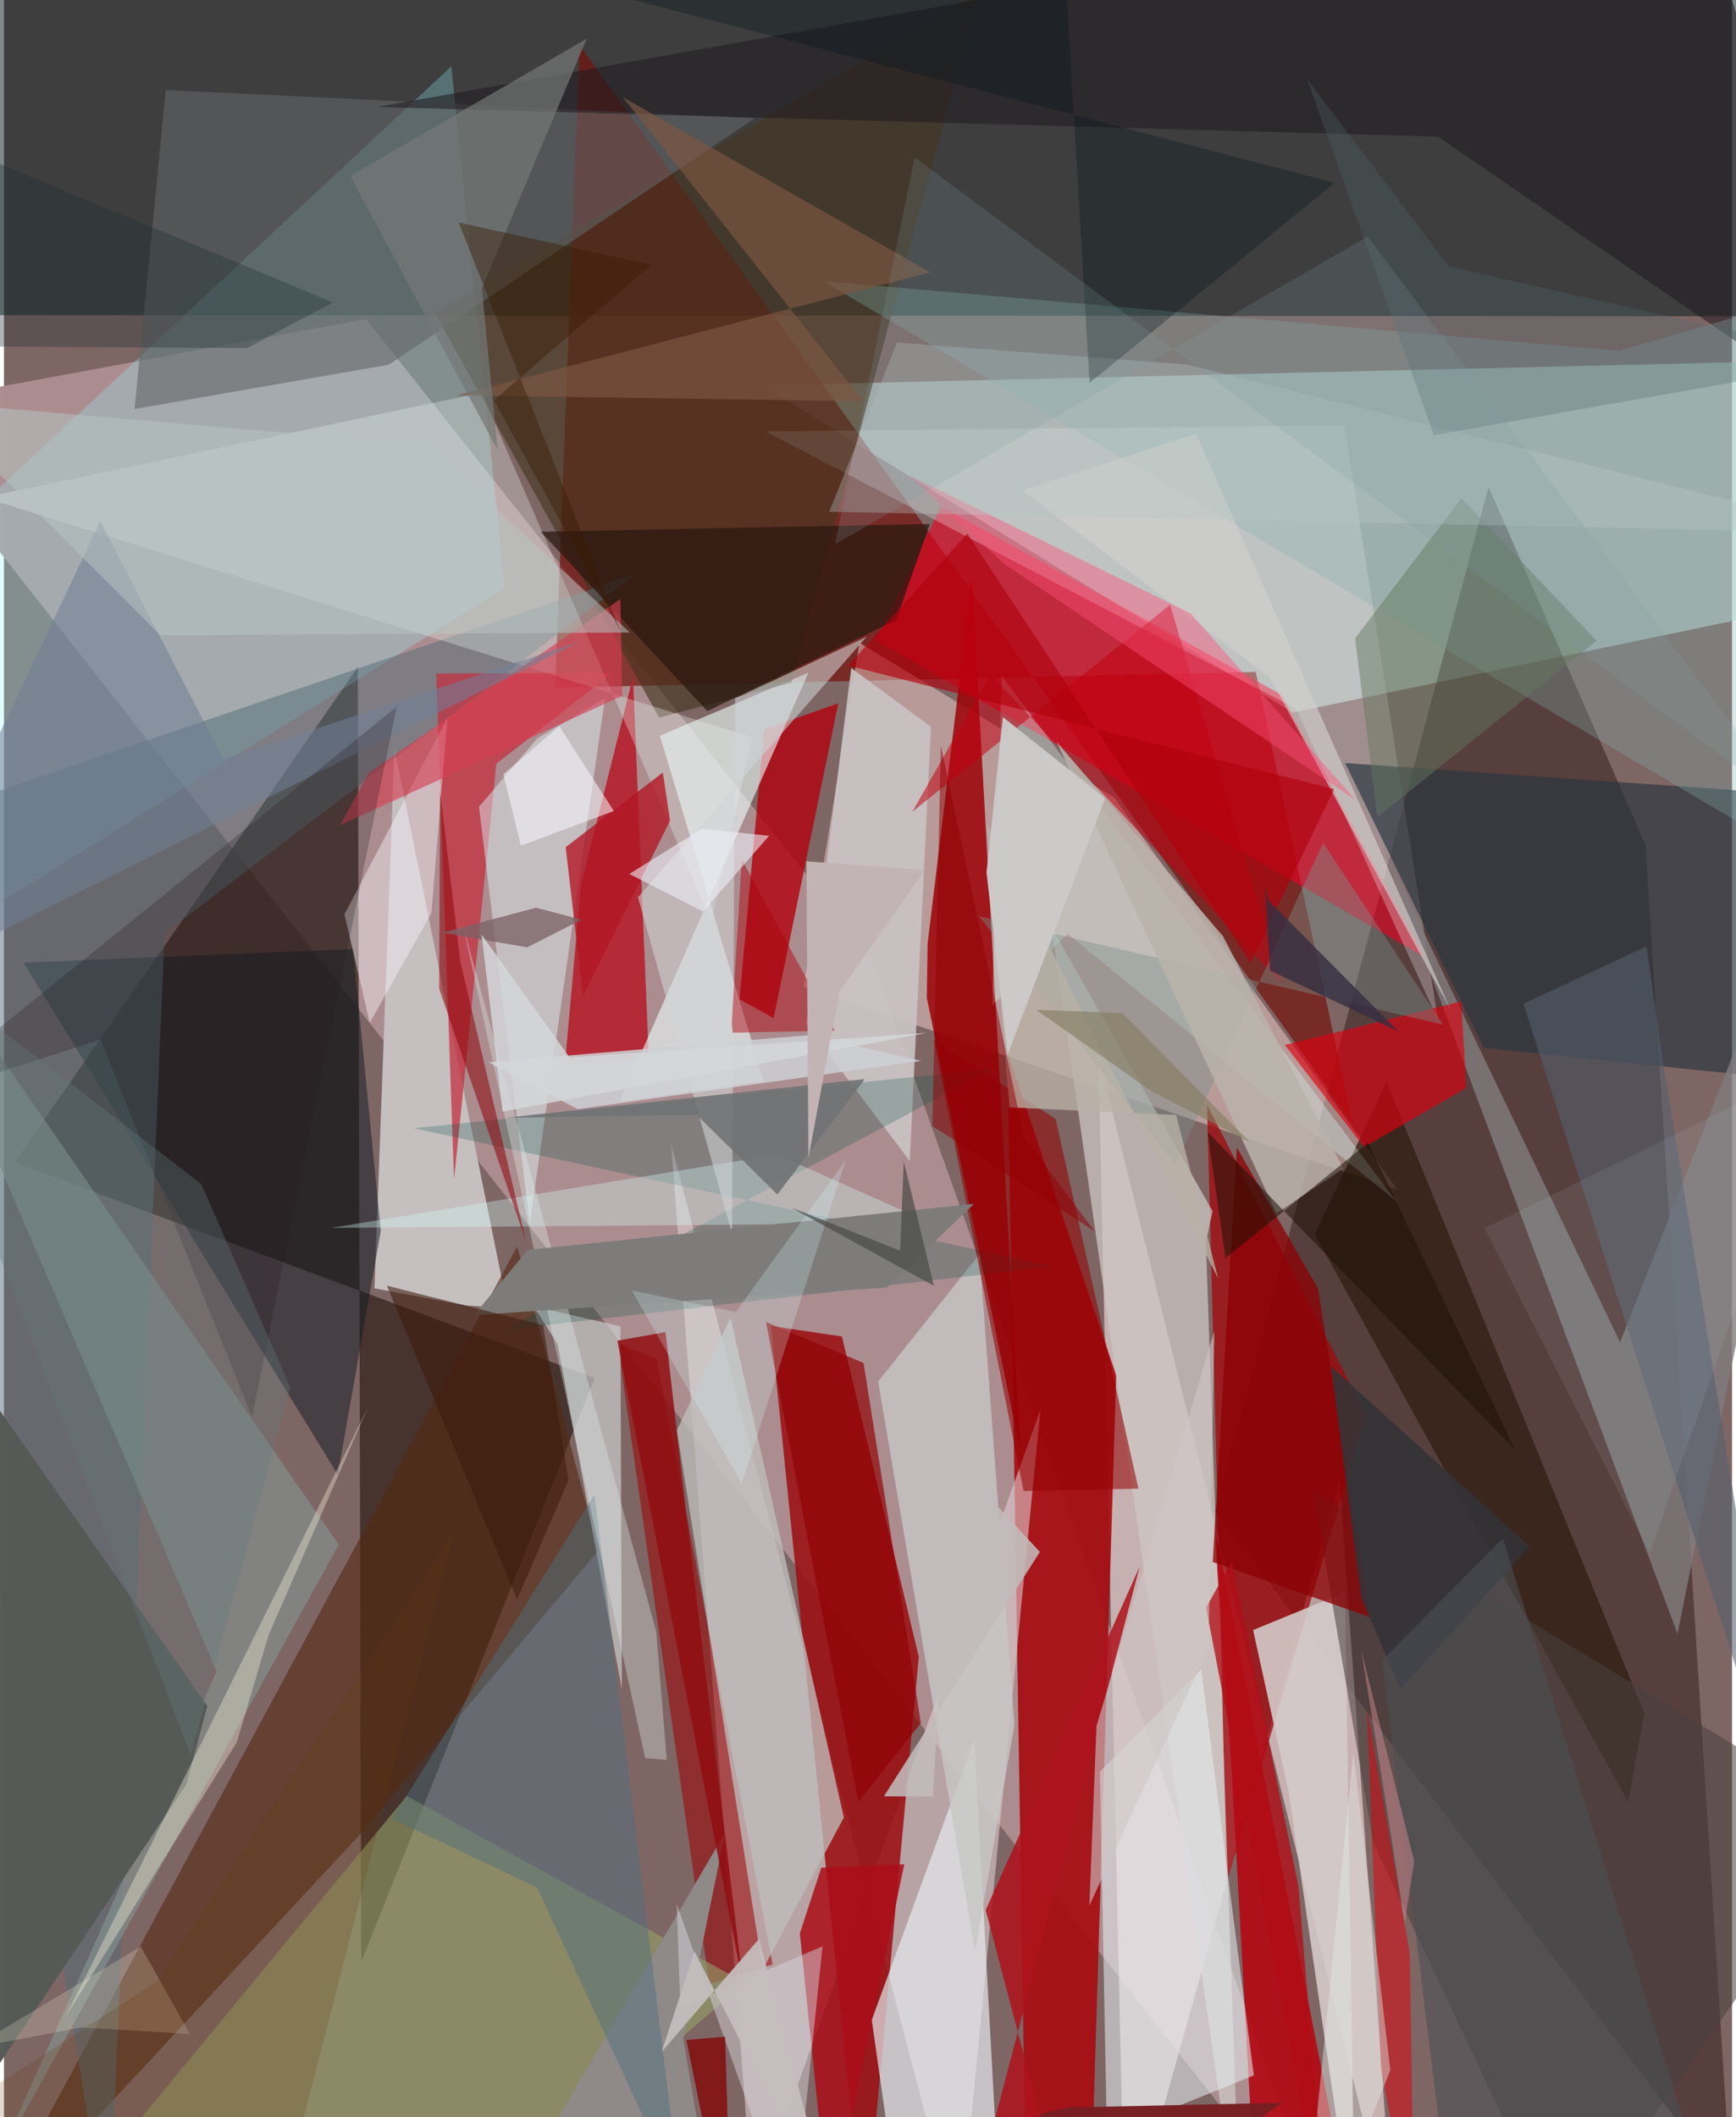 <svg xmlns="http://www.w3.org/2000/svg" width="228" height="278" viewBox="0 0 836 1024"><path fill="#7e6665" d="M0 0h836v1024H0z"/><path fill="#ac8e91" fill-opacity=".988" d="M641.412 1086L-56.843 197.141l231.98-42.83 244.18 307.85z"/><path fill="#02191b" fill-opacity=".514" d="M877.35 152.986l-908.13-.588L-62-62l960 4.32z"/><path fill="#cce7e2" fill-opacity=".561" d="M366.811 186.398L898 173.797l-29.918 119.877-244.713 50.967z"/><path fill="#1b0402" fill-opacity=".388" d="M718.19 235.458l75.934 173.12 41.461 651.575L585.95 731.031z"/><path fill="#ffebec" fill-opacity=".557" d="M529.46 510.37L542.248 1086l103.808-370.315L672.623 1086z"/><path fill="#2f1f16" fill-opacity=".694" d="M285.806 666.506L5.115 562.253l166.073-239.665 1.65 626.287z"/><path fill="#a70c12" fill-opacity=".918" d="M525.124 1086l12.956-420.629-52.566-156.337L494.817 1086z"/><path fill="#73120b" fill-opacity=".694" d="M266.63 332.608l11.762-310.926 373.91 521.248-46.734-217.95z"/><path fill="#dfcdd0" fill-opacity=".592" d="M462.035 1085.152l39.359-403.24L362.401 1068.4l-39.653-515.14z"/><path fill="#9b1014" fill-opacity=".882" d="M405.373 646.403l37.198 154.938L416.28 1086l-45.326-444.7z"/><path fill="#ffded8" fill-opacity=".447" d="M536.983 385.703L674.22 575.502 386.91 477.25l26.937-166.38z"/><path fill="#9c0107" fill-opacity=".847" d="M468.256 279.636l-21.41 176.657-.384 26.38 45.3 219.504z"/><path fill="#a0080c" fill-opacity=".765" d="M589.161 808.052l2.223 102.811 67.567-226.551-76.918-149.888z"/><path fill="#94f9ff" fill-opacity=".275" d="M242.291 284.444l-25.88-252.352-246.575 229.856L-.968 435.937z"/><path fill="#f10022" fill-opacity=".584" d="M618.31 336.197l-164.98-91.31-31.47 64.722 265.724 153.487z"/><path fill="#c6c0c1" fill-opacity=".984" d="M223.41 631.396l20.303 1.353-54.788-270.611-9.683 260.998z"/><path fill="#b30a14" fill-opacity=".922" d="M593.631 850.952l11.387 206.372 43.73 1.03-63.49-322.48z"/><path fill="#b42a36" fill-opacity=".992" d="M304.307 327.433l-25.197 100.66-7.762 87.226 40.62-3.031z"/><path fill="#b0020d" fill-opacity=".804" d="M403.626 340.143l-31.279 152.262-16.526-9.079 11.93-130.476z"/><path fill="#532912" fill-opacity=".596" d="M172.807 886.64l-184.81 198.82L248.32 602.772l39.34 147.076z"/><path fill="#9c0003" fill-opacity=".549" d="M296.895 649.72l44.352 309.828 30.65-9.35-56.14-293.013z"/><path fill="#e5eaef" fill-opacity=".694" d="M469.373 841.383l-49.55 135.596 7.446 52.516L482.76 1086z"/><path fill="#ccc8c4" fill-opacity=".733" d="M584.688 585.799l-77.73-137.047L598.272 1086 581.47 600.787z"/><path fill="#edfcfc" fill-opacity=".612" d="M367.57 522.905L317.297 355.82l71.89-30.465-91.303 207.491z"/><path fill="#cccfd1" fill-opacity=".671" d="M298.256 641.454l-41.874-9.527 11.482 18.335 31.05 166.625z"/><path fill="#faf4fc" fill-opacity=".282" d="M625.203 342.83l68.546 150.578-45.317-287.653-280.054 2.889z"/><path fill="#443521" fill-opacity=".631" d="M380.975 330.162l90.887-334.1L208.37 151.219l108.58 195.844z"/><path fill="#2a363e" fill-opacity=".675" d="M715.92 506.831L898 525.721V386.419l-249.18-17.356z"/><path fill="#131c24" fill-opacity=".518" d="M168.85 459.033L9.503 465.59l151.98 247.633 20.809-117.849z"/><path fill="#536e78" fill-opacity=".498" d="M306.02 277.408L77.72 451.5 50.706 1086-62 402.815z"/><path fill="#817c7e" fill-opacity=".8" d="M781.84 649.226L667.27 409.945l142.324 380.238L898 353.441z"/><path fill="#c23140" fill-opacity=".745" d="M238.194 369.434l56.233-44.026-85.333.358 8.644 244.859z"/><path fill="#d3cac9" fill-opacity=".898" d="M604.3 788.397l44.497-18.268 4.78 315.871-32.062-219.208z"/><path fill="#e4ebef" fill-opacity=".569" d="M530.19 856.928l48.989-49.486 25.486 196.338-71.109 28.813z"/><path fill="#311e12" fill-opacity=".753" d="M668.842 523.215l124.671 305.46-7.753 42.96-151.619-274.64z"/><path fill="#95a269" fill-opacity=".596" d="M358.516 959.004L211.462 1086 47.32 1047.462l147.519-178.796z"/><path fill="#e5fafe" fill-opacity=".443" d="M254.339 591.884l-24.53-201.705 28.305-33.112 32.632-19.325z"/><path fill="#636667" fill-opacity=".592" d="M63.182 197.81l122.95-21.4L363.175 57.228 78.252 43.531z"/><path fill="#ab0d18" fill-opacity=".855" d="M385.033 935.087l10.387-31.784 40.125-1.598-36.116 173.078z"/><path fill="#dd000f" fill-opacity=".647" d="M619.673 505.423l38.32 49.385 49.475-28.65-2.505-41.799z"/><path fill="#e7f1eb" fill-opacity=".329" d="M342.308 445.656l-111.185-255.73-240.806 50.712 371.617 115.948z"/><path fill="#c7c7c5" fill-opacity=".8" d="M488.833 834.165l-19.005 109.972-46.93-275.903 49.051-61.704z"/><path fill="#201c21" fill-opacity=".565" d="M898 206.474L693.772 66.086l-513.07-14.357L817.421-62z"/><path fill="#859491" fill-opacity=".643" d="M-62 423.96l164.805 384.29-106.616 238.313 165.785-299.44z"/><path fill="#bfbebd" fill-opacity=".769" d="M351.513 637.356L325.529 691.7l41.547 260.944 39.252-73.61z"/><path fill="#c9c3c4" fill-opacity=".914" d="M448.439 351.511l-10.233 210.022-50.082-66.108 21.78-172.329z"/><path fill="#49403e" fill-opacity=".553" d="M898 881.07L754.227 1086l-91.803-194.658-29.234-171.006z"/><path fill="#d8fffa" fill-opacity=".337" d="M482.643 326.824L673.627 581.1 514.654 451.773l-36.54 34.328z"/><path fill="#09544a" fill-opacity=".247" d="M507.725 612.452l-265.716 30.796 236.15-126.26-279.949 28.709z"/><path fill="#555a57" fill-opacity=".984" d="M98.36 825.15l-10.095 37.84L-60.945 1086-62 596.786z"/><path fill="#2a1810" fill-opacity=".729" d="M340.258 343.93l-80.54-86.725 188.197-3.765-16.309 46.483z"/><path fill="#85b1af" fill-opacity=".306" d="M898 135.692v296.83l-501.826-296.6 385.234 33.783z"/><path fill="#771f23" fill-opacity=".984" d="M618.125 1017.06l-103.844 2.251-175.008 42.548L522.613 1086z"/><path fill="#ad131c" fill-opacity=".859" d="M474.926 923.8l35.017 133.012-44.789 22.733 84.22-321.657z"/><path fill="#c30011" fill-opacity=".537" d="M564.158 292.494L439.48 392.57l37.68-66.468 141.037 149.586z"/><path fill="#d3faf8" fill-opacity=".353" d="M158.214 593.908l212.026-1.704 67.623-5.324-63.908-28.458z"/><path fill="#f7f0f8" fill-opacity=".463" d="M164.71 442.248l12.28 52.372 29.81-53.024 7.688-94.244z"/><path fill="#7c5742" fill-opacity=".675" d="M415.763 194.058L299.328 46.915l148.773 84.784-229.031 59.532z"/><path fill="#cdd0d3" fill-opacity=".855" d="M234.478 513.759l154.8-13.098 54.451 12.43-166.224 23.359z"/><path fill="#b11624" fill-opacity=".788" d="M322.24 396.948l-3.503-23.295-46.99 36.103 8.378 71.834z"/><path fill="#798f8b" fill-opacity=".412" d="M638.156 407.617l58.059 87.991-224.51-52.47 95.03 120.385z"/><path fill="#8c0103" fill-opacity=".765" d="M584.796 755.475l76.126 26.713-25.245-158.996-39.259-68.152z"/><path fill="#950102" fill-opacity=".561" d="M508.734 541.177l-58.818-38.103 43.331 218.103 55.586-1.182z"/><path fill="#8f8988" d="M348.9 886.345l-20.29 99.499L345.543 1086l-77.266-61.957z"/><path fill="#4d707c" fill-opacity=".467" d="M327.54 1063.359l-69.635-150.421-70.114-33.234 97.874-156.793z"/><path fill="#e00109" fill-opacity=".51" d="M659.376 825.964l20.716 118.695 2.26 141.341-16.215-85.75z"/><path fill="#fbf3da" fill-opacity=".361" d="M128.048 790.784l-15.415 51.932-82.742 132.649 146.354-295.018z"/><path fill="#62785f" fill-opacity=".471" d="M653.622 308.757l51.51-67.788 65.386 68.965-106.079 85.258z"/><path fill="#8e0104" fill-opacity=".529" d="M252.56 600.48l-42.013-122.307.426-95.626 9.762 82.245z"/><path fill="#cfd5d7" fill-opacity=".569" d="M352.184 596.524l1.555-258.69 63.614-29.874-110.655 125.987z"/><path fill="#ad0009" fill-opacity=".459" d="M352.097 494.81l4.824-79.177 44.974 82.83-49.345 1.015z"/><path fill="#deebe8" fill-opacity=".357" d="M310.218 850.329L221.99 447.174l93.534 341.875 5.119 62.157z"/><path fill="#d8d8dd" fill-opacity=".478" d="M396 941.38l-14.327 137.883-56.23-158.428 1.773 49.944z"/><path fill="#55606e" fill-opacity=".576" d="M802.486 512.713l-7.907-55.002-59.47 27.784 128.04 399.842z"/><path fill="#bab3ab" fill-opacity=".855" d="M615.63 586.79l32.33-21.583-58.257-112.461-80.5-94.05z"/><path fill="#910e11" fill-opacity=".847" d="M320.036 644.294l9.244 81.054 28.441 235.486-60.94-312.406z"/><path fill="#d2d0ce" fill-opacity=".643" d="M699.784 488.303l-87.41-160.617-119.613-90.483 83.97-27.373z"/><path fill="#333337" fill-opacity=".871" d="M675.537 816.994l62.584-68.925-96.112-87.19 14.604 111.845z"/><path fill="#747876" fill-opacity=".71" d="M231.188 139.53l50.755-120.851-114.398 66.425 71.25 132.53z"/><path fill="#900002" fill-opacity=".671" d="M415.841 659.233l27.73 174.176L413.37 871.5l-44.752-232.13z"/><path fill="#d63e51" fill-opacity=".631" d="M162.48 399.228l14.061-25.569 121.687-83.918.907 46.758z"/><path fill="#717f97" fill-opacity=".553" d="M-62 480.737L46.607 252.188l59.548 115.08 172.817-57.101z"/><path fill="#e2e9e4" fill-opacity=".447" d="M637.014 1086l33.667-84.715-17.88-153.577L628.865 1086z"/><path fill="#ff5278" fill-opacity=".424" d="M437.773 229.814l46.31 43.035 169.843 114.138-79.86-90.372z"/><path fill="#7d7c7a" fill-opacity=".992" d="M253.356 604.526l215.87-22.26-42.11 40.448-199.7 13.372z"/><path fill="#b8b2a7" fill-opacity=".769" d="M486.432 535.62l-11.054-137.576 112.033 220.308-20.394-79.068z"/><path fill="#201107" fill-opacity=".549" d="M731.135 701.482L582.293 547.47l8.608 61.14 69.056-55.883z"/><path fill="#b8c5c5" fill-opacity=".345" d="M399.247 247.532L898 257.698l-325.401-81.357-140.597-10.65z"/><path fill="#cdcaca" fill-opacity=".969" d="M532.685 386.058l-47.147 124.058-10.213-88.126 7.927-75.164z"/><path fill="#261b1f" fill-opacity=".271" d="M-46.232 532.757l236.187-190.902-69.93 343.393L46.68 502.8z"/><path fill="#00151c" fill-opacity=".31" d="M510.679-62l14.493 247.22 118.63-96.781L279.566-6.543z"/><path fill="#b20c15" fill-opacity=".765" d="M581.561 777.54l59.24 308.46-14.608-173.91-32.221-156.74z"/><path fill="#b1000b" fill-opacity=".647" d="M643.487 381.692l-235.06-59.785 57.595-63.874 136.987 207.671z"/><path fill="#cdc6c6" fill-opacity=".608" d="M525.102 921.592l57.602-124.31 2.857-153.498-57.025 191.023z"/><path fill="#717475" fill-opacity=".91" d="M242.538 540.616l92.626-1.37 39.004 38.509 42.298-55.862z"/><path fill="#eeeff6" fill-opacity=".592" d="M302.517 422.712l35.117-21.86 32.528 3.404-31.936 36.557z"/><path fill="#342e40" fill-opacity=".796" d="M611.657 435.477l62.952 63.426-62.126-29.484-2.28-40.718z"/><path fill="#d8fcfc" fill-opacity=".239" d="M407.193 561.196l-50.278 156.377-53.144-93.4 50.323 10.337z"/><path fill="#810001" fill-opacity=".749" d="M348.874 985.069l-18.7 1.62 15.102 74.888 6.61 24.423z"/><path fill="#4e676e" fill-opacity=".302" d="M898 174.075l-199.103-45.201-68.386-90.487 61.286 172.065z"/><path fill="#809da2" fill-opacity=".2" d="M440.61 76.178L402.053 263.29 659.791 114.4l207.742 278.326z"/><path fill="#fff7d5" fill-opacity=".212" d="M-15.988 990.8l82.185-49.369 23.716 42.344-52.838-3.125z"/><path fill="#203233" fill-opacity=".353" d="M159.141 146.29l-41.675 22.082L-62 167.23V54.3z"/><path fill="#673a00" fill-opacity=".188" d="M133.858 1067.512l-171.72-36.884 112.059-72.455 144.155-218.45z"/><path fill="#7b6366" fill-opacity=".773" d="M253.14 458.185l26.239-13.348-21.907-5.823-45.521 12.105z"/><path fill="#3d1b0d" fill-opacity=".573" d="M273.135 715.81l-12.328-74.87-75.579-19.095 63.018 151.773z"/><path fill="#c2bbbb" fill-opacity=".871" d="M425.687 868.831l75.47-118.228-42.62-46.047-9.081 164.316z"/><path fill="#f8f9ff" fill-opacity=".545" d="M295.045 392.24l-26.432-41.034-27.01 23.291 8.48 34.509z"/><path fill="#b7c4c2" fill-opacity=".537" d="M75.66 307.23l227.128-1.302-97.69-90.639-242.15-20.965z"/><path fill="#d4d7da" fill-opacity=".831" d="M273.613 511.41l-42.533-59.38 10.163 85.618 205.156-38.04z"/><path fill="#3a1b01" fill-opacity=".424" d="M219.973 107.634l78.403 197.789-61.318-111.853 75.967-65.482z"/><path fill="#4b5155" fill-opacity=".576" d="M821.505 1054.553l-96.37-310.523-58.432 59.023L701.489 1086z"/><path fill="#61787c" fill-opacity=".341" d="M138.525 670.91l-43.107-98.285L-62 451.49 90.438 849.105z"/><path fill="#e19399" fill-opacity=".431" d="M682.246 900.239l-4.636 29.858-8.564-54.843-12.523-77.41z"/><path fill="#900004" fill-opacity=".506" d="M449.134 544.633l78.6 50.992-34.2-45.368-40.29-189.706z"/><path fill="#c3fef3" fill-opacity=".078" d="M841.924 532.255l-125.687 61.772 79.904 157.281L898 459.895z"/><path fill="#857d62" fill-opacity=".647" d="M602.73 552.388l-47.435-24.527-55.986-39.48 41.797 1.676z"/><path fill="#474843" fill-opacity=".671" d="M380.641 583.973l69.244 37.953-14.595-60.22-1.75 43.182z"/><path fill="#c4bdbe" fill-opacity=".941" d="M334.137 943.85l68.53 134.588-37.394-140.678-47.126 54.655z"/><path fill="#c2b3b4" d="M388.19 416.573l1 143.458 15.028-80.669 41.237-58.425z"/></svg>